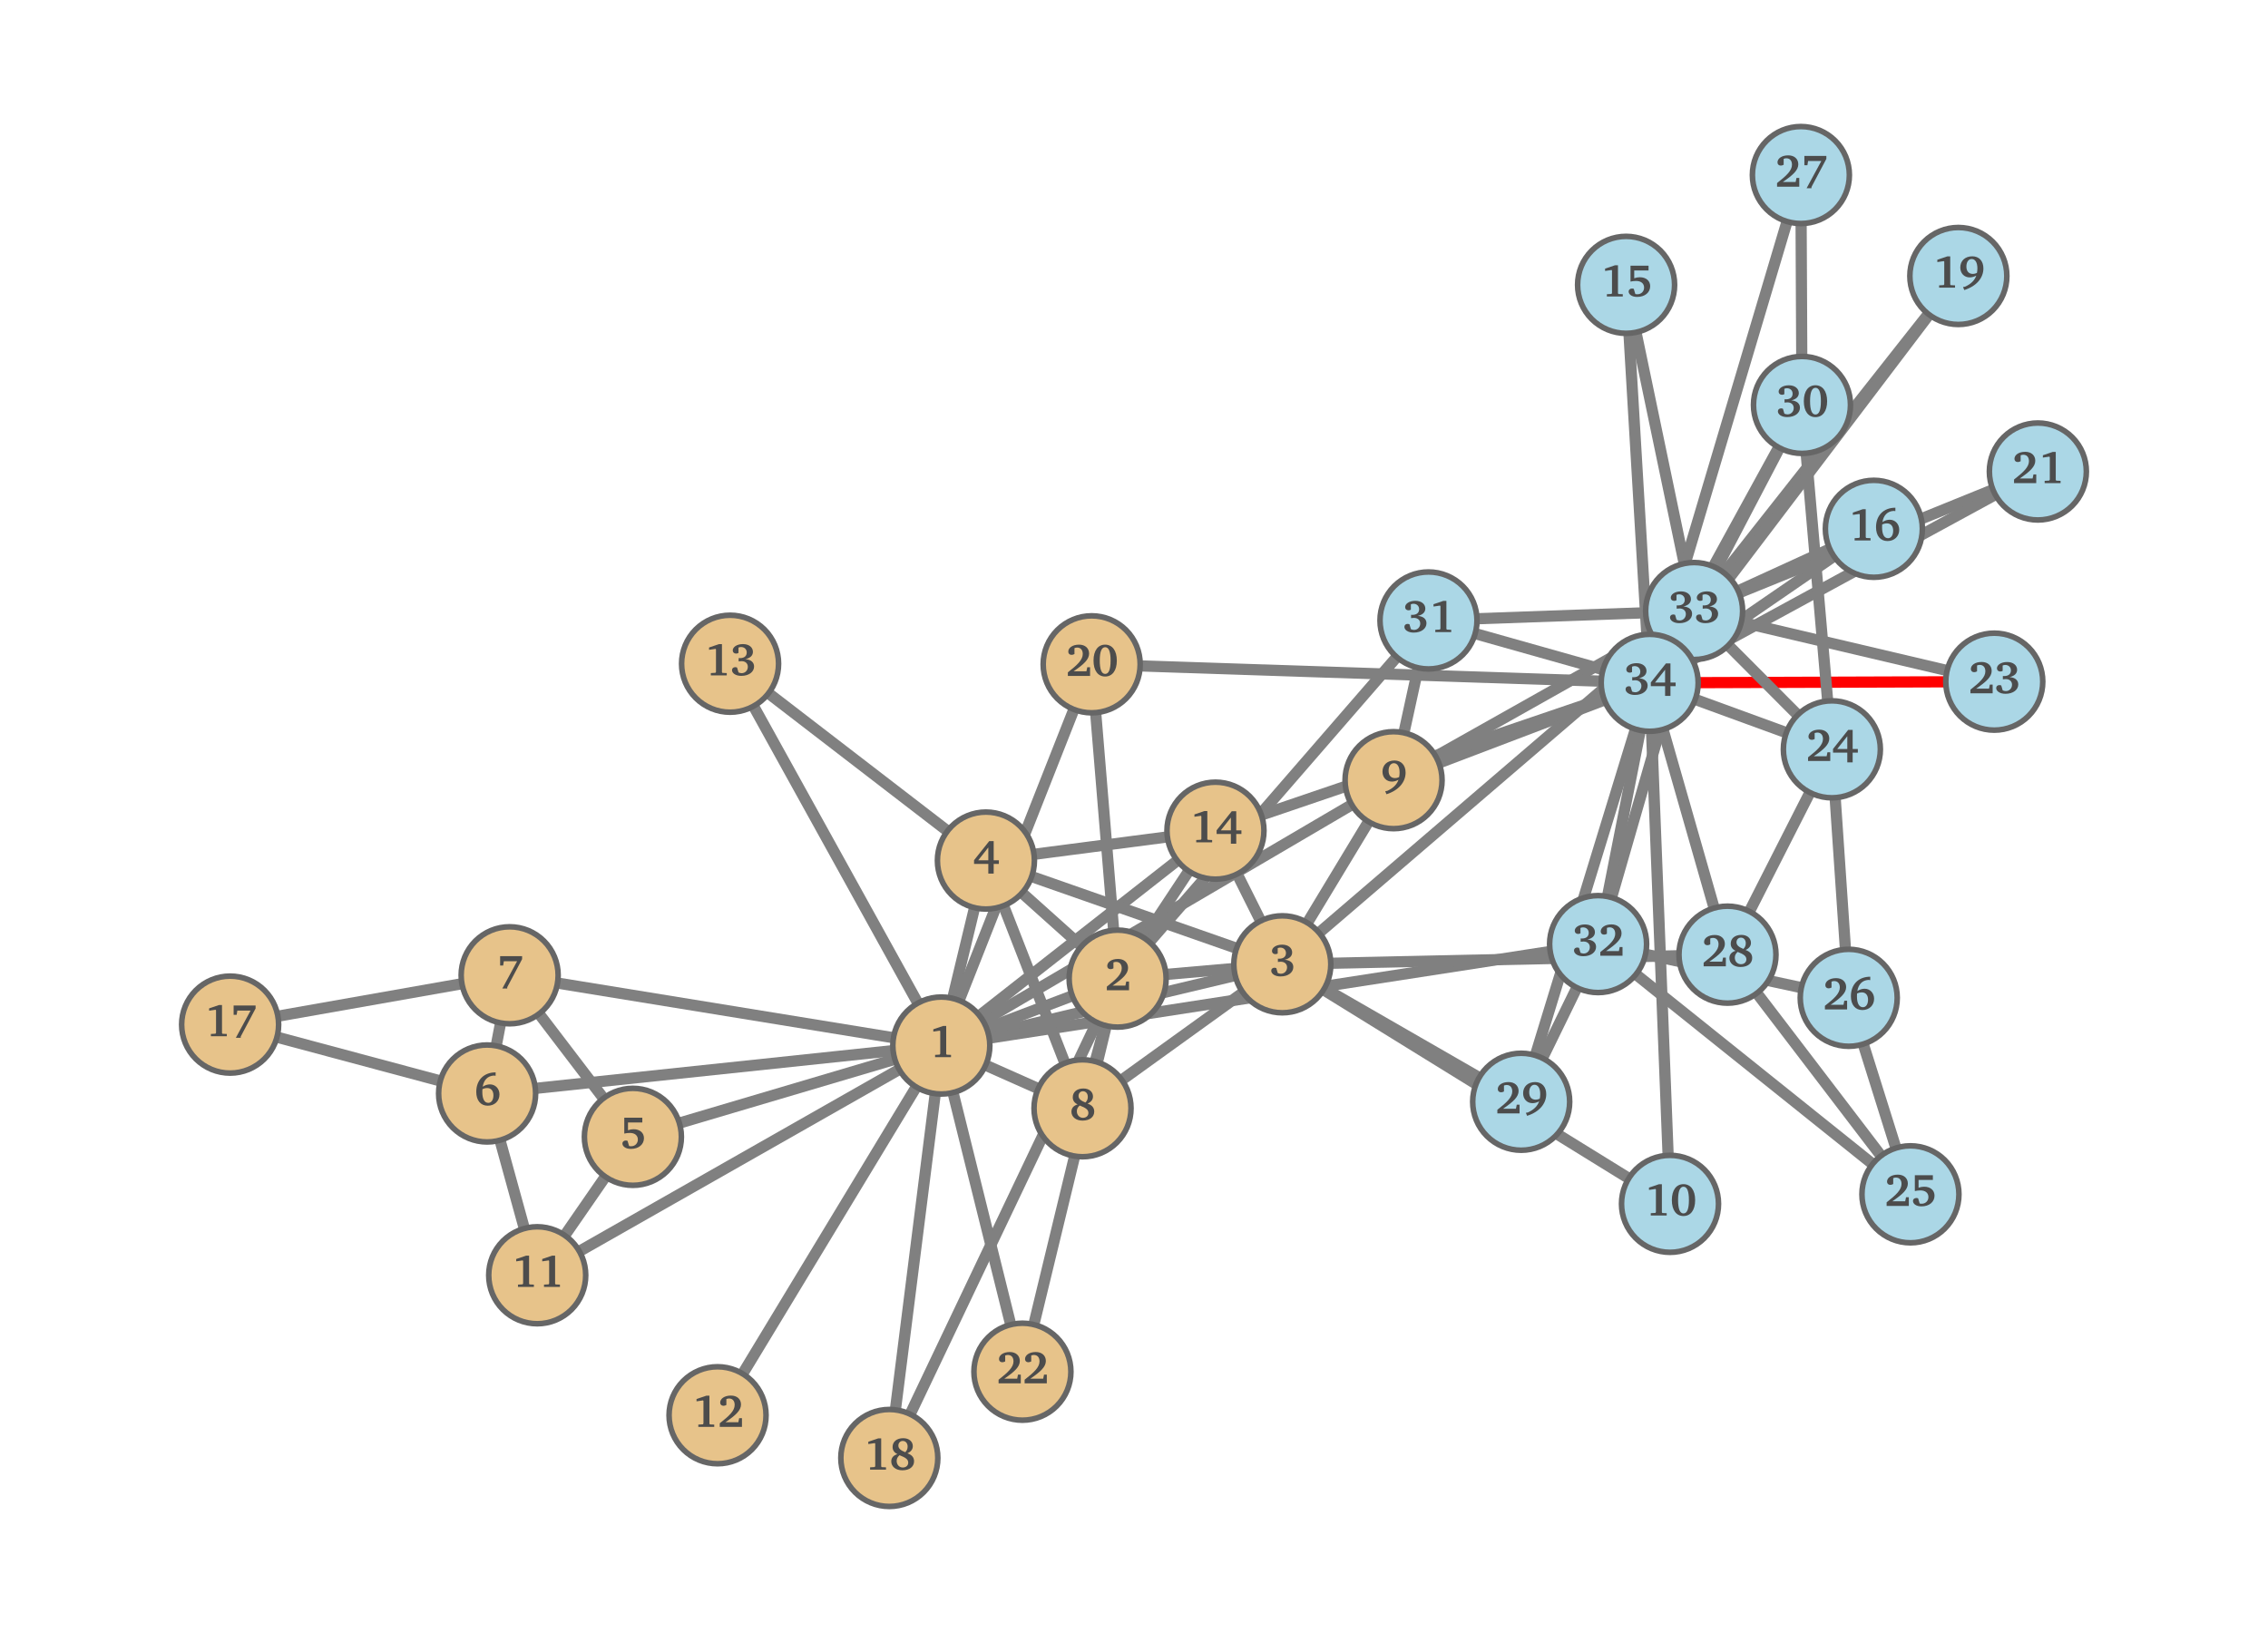<?xml version="1.0" encoding="utf-8" standalone="no"?>
<!DOCTYPE svg PUBLIC "-//W3C//DTD SVG 1.1//EN"
  "http://www.w3.org/Graphics/SVG/1.1/DTD/svg11.dtd">
<svg xmlns:xlink="http://www.w3.org/1999/xlink" width="405pt" height="291.6pt" viewBox="0 0 405 291.6" xmlns="http://www.w3.org/2000/svg" version="1.1">
 <defs>
  <style type="text/css">*{stroke-linejoin: round; stroke-linecap: butt}</style>
 </defs>
 <g id="figure_1">
  <g id="patch_1">
   <path d="M 0 291.6 
L 405 291.6 
L 405 0 
L 0 0 
z
" style="fill: #ffffff"/>
  </g>
  <g id="axes_1">
   <g id="LineCollection_1">
    <path d="M 168.094 186.696 
L 199.579 174.75 
" clip-path="url(#pf918e99a10)" style="fill: none; stroke: #808080; stroke-width: 2"/>
    <path d="M 168.094 186.696 
L 228.986 172.191 
" clip-path="url(#pf918e99a10)" style="fill: none; stroke: #808080; stroke-width: 2"/>
    <path d="M 168.094 186.696 
L 176.057 153.667 
" clip-path="url(#pf918e99a10)" style="fill: none; stroke: #808080; stroke-width: 2"/>
    <path d="M 168.094 186.696 
L 113.015 203.002 
" clip-path="url(#pf918e99a10)" style="fill: none; stroke: #808080; stroke-width: 2"/>
    <path d="M 168.094 186.696 
L 86.986 195.257 
" clip-path="url(#pf918e99a10)" style="fill: none; stroke: #808080; stroke-width: 2"/>
    <path d="M 168.094 186.696 
L 91.01 174.154 
" clip-path="url(#pf918e99a10)" style="fill: none; stroke: #808080; stroke-width: 2"/>
    <path d="M 168.094 186.696 
L 193.307 197.9 
" clip-path="url(#pf918e99a10)" style="fill: none; stroke: #808080; stroke-width: 2"/>
    <path d="M 168.094 186.696 
L 248.851 139.314 
" clip-path="url(#pf918e99a10)" style="fill: none; stroke: #808080; stroke-width: 2"/>
    <path d="M 168.094 186.696 
L 95.931 227.719 
" clip-path="url(#pf918e99a10)" style="fill: none; stroke: #808080; stroke-width: 2"/>
    <path d="M 168.094 186.696 
L 128.135 252.717 
" clip-path="url(#pf918e99a10)" style="fill: none; stroke: #808080; stroke-width: 2"/>
    <path d="M 168.094 186.696 
L 130.371 118.519 
" clip-path="url(#pf918e99a10)" style="fill: none; stroke: #808080; stroke-width: 2"/>
    <path d="M 168.094 186.696 
L 217.047 148.328 
" clip-path="url(#pf918e99a10)" style="fill: none; stroke: #808080; stroke-width: 2"/>
    <path d="M 168.094 186.696 
L 158.809 260.345 
" clip-path="url(#pf918e99a10)" style="fill: none; stroke: #808080; stroke-width: 2"/>
    <path d="M 168.094 186.696 
L 194.943 118.626 
" clip-path="url(#pf918e99a10)" style="fill: none; stroke: #808080; stroke-width: 2"/>
    <path d="M 168.094 186.696 
L 182.574 244.942 
" clip-path="url(#pf918e99a10)" style="fill: none; stroke: #808080; stroke-width: 2"/>
    <path d="M 168.094 186.696 
L 285.376 168.582 
" clip-path="url(#pf918e99a10)" style="fill: none; stroke: #808080; stroke-width: 2"/>
    <path d="M 199.579 174.75 
L 228.986 172.191 
" clip-path="url(#pf918e99a10)" style="fill: none; stroke: #808080; stroke-width: 2"/>
    <path d="M 199.579 174.75 
L 176.057 153.667 
" clip-path="url(#pf918e99a10)" style="fill: none; stroke: #808080; stroke-width: 2"/>
    <path d="M 199.579 174.75 
L 193.307 197.9 
" clip-path="url(#pf918e99a10)" style="fill: none; stroke: #808080; stroke-width: 2"/>
    <path d="M 199.579 174.75 
L 217.047 148.328 
" clip-path="url(#pf918e99a10)" style="fill: none; stroke: #808080; stroke-width: 2"/>
    <path d="M 199.579 174.75 
L 158.809 260.345 
" clip-path="url(#pf918e99a10)" style="fill: none; stroke: #808080; stroke-width: 2"/>
    <path d="M 199.579 174.75 
L 194.943 118.626 
" clip-path="url(#pf918e99a10)" style="fill: none; stroke: #808080; stroke-width: 2"/>
    <path d="M 199.579 174.75 
L 182.574 244.942 
" clip-path="url(#pf918e99a10)" style="fill: none; stroke: #808080; stroke-width: 2"/>
    <path d="M 199.579 174.75 
L 255.089 110.793 
" clip-path="url(#pf918e99a10)" style="fill: none; stroke: #808080; stroke-width: 2"/>
    <path d="M 228.986 172.191 
L 176.057 153.667 
" clip-path="url(#pf918e99a10)" style="fill: none; stroke: #808080; stroke-width: 2"/>
    <path d="M 228.986 172.191 
L 193.307 197.9 
" clip-path="url(#pf918e99a10)" style="fill: none; stroke: #808080; stroke-width: 2"/>
    <path d="M 228.986 172.191 
L 248.851 139.314 
" clip-path="url(#pf918e99a10)" style="fill: none; stroke: #808080; stroke-width: 2"/>
    <path d="M 228.986 172.191 
L 298.217 214.965 
" clip-path="url(#pf918e99a10)" style="fill: none; stroke: #808080; stroke-width: 2"/>
    <path d="M 228.986 172.191 
L 217.047 148.328 
" clip-path="url(#pf918e99a10)" style="fill: none; stroke: #808080; stroke-width: 2"/>
    <path d="M 228.986 172.191 
L 308.477 170.471 
" clip-path="url(#pf918e99a10)" style="fill: none; stroke: #808080; stroke-width: 2"/>
    <path d="M 228.986 172.191 
L 271.64 196.736 
" clip-path="url(#pf918e99a10)" style="fill: none; stroke: #808080; stroke-width: 2"/>
    <path d="M 228.986 172.191 
L 302.522 109.109 
" clip-path="url(#pf918e99a10)" style="fill: none; stroke: #808080; stroke-width: 2"/>
    <path d="M 176.057 153.667 
L 193.307 197.9 
" clip-path="url(#pf918e99a10)" style="fill: none; stroke: #808080; stroke-width: 2"/>
    <path d="M 176.057 153.667 
L 130.371 118.519 
" clip-path="url(#pf918e99a10)" style="fill: none; stroke: #808080; stroke-width: 2"/>
    <path d="M 176.057 153.667 
L 217.047 148.328 
" clip-path="url(#pf918e99a10)" style="fill: none; stroke: #808080; stroke-width: 2"/>
    <path d="M 113.015 203.002 
L 91.01 174.154 
" clip-path="url(#pf918e99a10)" style="fill: none; stroke: #808080; stroke-width: 2"/>
    <path d="M 113.015 203.002 
L 95.931 227.719 
" clip-path="url(#pf918e99a10)" style="fill: none; stroke: #808080; stroke-width: 2"/>
    <path d="M 86.986 195.257 
L 91.01 174.154 
" clip-path="url(#pf918e99a10)" style="fill: none; stroke: #808080; stroke-width: 2"/>
    <path d="M 86.986 195.257 
L 95.931 227.719 
" clip-path="url(#pf918e99a10)" style="fill: none; stroke: #808080; stroke-width: 2"/>
    <path d="M 86.986 195.257 
L 41.095 182.961 
" clip-path="url(#pf918e99a10)" style="fill: none; stroke: #808080; stroke-width: 2"/>
    <path d="M 91.01 174.154 
L 41.095 182.961 
" clip-path="url(#pf918e99a10)" style="fill: none; stroke: #808080; stroke-width: 2"/>
    <path d="M 248.851 139.314 
L 255.089 110.793 
" clip-path="url(#pf918e99a10)" style="fill: none; stroke: #808080; stroke-width: 2"/>
    <path d="M 248.851 139.314 
L 302.522 109.109 
" clip-path="url(#pf918e99a10)" style="fill: none; stroke: #808080; stroke-width: 2"/>
    <path d="M 248.851 139.314 
L 294.585 121.927 
" clip-path="url(#pf918e99a10)" style="fill: none; stroke: #808080; stroke-width: 2"/>
    <path d="M 298.217 214.965 
L 294.585 121.927 
" clip-path="url(#pf918e99a10)" style="fill: none; stroke: #808080; stroke-width: 2"/>
    <path d="M 217.047 148.328 
L 294.585 121.927 
" clip-path="url(#pf918e99a10)" style="fill: none; stroke: #808080; stroke-width: 2"/>
    <path d="M 290.375 50.866 
L 302.522 109.109 
" clip-path="url(#pf918e99a10)" style="fill: none; stroke: #808080; stroke-width: 2"/>
    <path d="M 290.375 50.866 
L 294.585 121.927 
" clip-path="url(#pf918e99a10)" style="fill: none; stroke: #808080; stroke-width: 2"/>
    <path d="M 334.619 94.427 
L 302.522 109.109 
" clip-path="url(#pf918e99a10)" style="fill: none; stroke: #808080; stroke-width: 2"/>
    <path d="M 334.619 94.427 
L 294.585 121.927 
" clip-path="url(#pf918e99a10)" style="fill: none; stroke: #808080; stroke-width: 2"/>
    <path d="M 349.706 49.282 
L 302.522 109.109 
" clip-path="url(#pf918e99a10)" style="fill: none; stroke: #808080; stroke-width: 2"/>
    <path d="M 349.706 49.282 
L 294.585 121.927 
" clip-path="url(#pf918e99a10)" style="fill: none; stroke: #808080; stroke-width: 2"/>
    <path d="M 194.943 118.626 
L 294.585 121.927 
" clip-path="url(#pf918e99a10)" style="fill: none; stroke: #808080; stroke-width: 2"/>
    <path d="M 363.905 84.193 
L 302.522 109.109 
" clip-path="url(#pf918e99a10)" style="fill: none; stroke: #808080; stroke-width: 2"/>
    <path d="M 363.905 84.193 
L 294.585 121.927 
" clip-path="url(#pf918e99a10)" style="fill: none; stroke: #808080; stroke-width: 2"/>
    <path d="M 356.12 121.72 
L 302.522 109.109 
" clip-path="url(#pf918e99a10)" style="fill: none; stroke: #808080; stroke-width: 2"/>
    <path d="M 356.12 121.72 
L 294.585 121.927 
" clip-path="url(#pf918e99a10)" style="fill: none; stroke: #ff0000; stroke-width: 2"/>
    <path d="M 327.12 133.802 
L 330.132 178.176 
" clip-path="url(#pf918e99a10)" style="fill: none; stroke: #808080; stroke-width: 2"/>
    <path d="M 327.12 133.802 
L 308.477 170.471 
" clip-path="url(#pf918e99a10)" style="fill: none; stroke: #808080; stroke-width: 2"/>
    <path d="M 327.12 133.802 
L 321.783 72.308 
" clip-path="url(#pf918e99a10)" style="fill: none; stroke: #808080; stroke-width: 2"/>
    <path d="M 327.12 133.802 
L 302.522 109.109 
" clip-path="url(#pf918e99a10)" style="fill: none; stroke: #808080; stroke-width: 2"/>
    <path d="M 327.12 133.802 
L 294.585 121.927 
" clip-path="url(#pf918e99a10)" style="fill: none; stroke: #808080; stroke-width: 2"/>
    <path d="M 341.149 213.266 
L 330.132 178.176 
" clip-path="url(#pf918e99a10)" style="fill: none; stroke: #808080; stroke-width: 2"/>
    <path d="M 341.149 213.266 
L 308.477 170.471 
" clip-path="url(#pf918e99a10)" style="fill: none; stroke: #808080; stroke-width: 2"/>
    <path d="M 341.149 213.266 
L 285.376 168.582 
" clip-path="url(#pf918e99a10)" style="fill: none; stroke: #808080; stroke-width: 2"/>
    <path d="M 330.132 178.176 
L 285.376 168.582 
" clip-path="url(#pf918e99a10)" style="fill: none; stroke: #808080; stroke-width: 2"/>
    <path d="M 321.587 31.255 
L 321.783 72.308 
" clip-path="url(#pf918e99a10)" style="fill: none; stroke: #808080; stroke-width: 2"/>
    <path d="M 321.587 31.255 
L 294.585 121.927 
" clip-path="url(#pf918e99a10)" style="fill: none; stroke: #808080; stroke-width: 2"/>
    <path d="M 308.477 170.471 
L 294.585 121.927 
" clip-path="url(#pf918e99a10)" style="fill: none; stroke: #808080; stroke-width: 2"/>
    <path d="M 271.64 196.736 
L 285.376 168.582 
" clip-path="url(#pf918e99a10)" style="fill: none; stroke: #808080; stroke-width: 2"/>
    <path d="M 271.64 196.736 
L 294.585 121.927 
" clip-path="url(#pf918e99a10)" style="fill: none; stroke: #808080; stroke-width: 2"/>
    <path d="M 321.783 72.308 
L 302.522 109.109 
" clip-path="url(#pf918e99a10)" style="fill: none; stroke: #808080; stroke-width: 2"/>
    <path d="M 321.783 72.308 
L 294.585 121.927 
" clip-path="url(#pf918e99a10)" style="fill: none; stroke: #808080; stroke-width: 2"/>
    <path d="M 255.089 110.793 
L 302.522 109.109 
" clip-path="url(#pf918e99a10)" style="fill: none; stroke: #808080; stroke-width: 2"/>
    <path d="M 255.089 110.793 
L 294.585 121.927 
" clip-path="url(#pf918e99a10)" style="fill: none; stroke: #808080; stroke-width: 2"/>
    <path d="M 285.376 168.582 
L 302.522 109.109 
" clip-path="url(#pf918e99a10)" style="fill: none; stroke: #808080; stroke-width: 2"/>
    <path d="M 285.376 168.582 
L 294.585 121.927 
" clip-path="url(#pf918e99a10)" style="fill: none; stroke: #808080; stroke-width: 2"/>
    <path d="M 302.522 109.109 
L 294.585 121.927 
" clip-path="url(#pf918e99a10)" style="fill: none; stroke: #808080; stroke-width: 2"/>
   </g>
   <g id="PathCollection_1">
    <defs>
     <path id="C0_0_0ee39d829d" d="M 0 8.66 
C 2.297 8.66 4.5 7.748 6.124 6.124 
C 7.748 4.5 8.66 2.297 8.66 -0 
C 8.66 -2.297 7.748 -4.5 6.124 -6.124 
C 4.5 -7.748 2.297 -8.66 0 -8.66 
C -2.297 -8.66 -4.5 -7.748 -6.124 -6.124 
C -7.748 -4.5 -8.66 -2.297 -8.66 0 
C -8.66 2.297 -7.748 4.5 -6.124 6.124 
C -4.5 7.748 -2.297 8.66 0 8.66 
z
"/>
    </defs>
    <g clip-path="url(#pf918e99a10)">
     <use xlink:href="#C0_0_0ee39d829d" x="168.094" y="186.696" style="fill: #e7c38a; stroke: #666666"/>
    </g>
    <g clip-path="url(#pf918e99a10)">
     <use xlink:href="#C0_0_0ee39d829d" x="199.579" y="174.75" style="fill: #e7c38a; stroke: #666666"/>
    </g>
    <g clip-path="url(#pf918e99a10)">
     <use xlink:href="#C0_0_0ee39d829d" x="228.986" y="172.191" style="fill: #e7c38a; stroke: #666666"/>
    </g>
    <g clip-path="url(#pf918e99a10)">
     <use xlink:href="#C0_0_0ee39d829d" x="176.057" y="153.667" style="fill: #e7c38a; stroke: #666666"/>
    </g>
    <g clip-path="url(#pf918e99a10)">
     <use xlink:href="#C0_0_0ee39d829d" x="113.015" y="203.002" style="fill: #e7c38a; stroke: #666666"/>
    </g>
    <g clip-path="url(#pf918e99a10)">
     <use xlink:href="#C0_0_0ee39d829d" x="86.986" y="195.257" style="fill: #e7c38a; stroke: #666666"/>
    </g>
    <g clip-path="url(#pf918e99a10)">
     <use xlink:href="#C0_0_0ee39d829d" x="91.01" y="174.154" style="fill: #e7c38a; stroke: #666666"/>
    </g>
    <g clip-path="url(#pf918e99a10)">
     <use xlink:href="#C0_0_0ee39d829d" x="193.307" y="197.9" style="fill: #e7c38a; stroke: #666666"/>
    </g>
    <g clip-path="url(#pf918e99a10)">
     <use xlink:href="#C0_0_0ee39d829d" x="248.851" y="139.314" style="fill: #e7c38a; stroke: #666666"/>
    </g>
    <g clip-path="url(#pf918e99a10)">
     <use xlink:href="#C0_0_0ee39d829d" x="298.217" y="214.965" style="fill: #abd7e6; stroke: #666666"/>
    </g>
    <g clip-path="url(#pf918e99a10)">
     <use xlink:href="#C0_0_0ee39d829d" x="95.931" y="227.719" style="fill: #e7c38a; stroke: #666666"/>
    </g>
    <g clip-path="url(#pf918e99a10)">
     <use xlink:href="#C0_0_0ee39d829d" x="128.135" y="252.717" style="fill: #e7c38a; stroke: #666666"/>
    </g>
    <g clip-path="url(#pf918e99a10)">
     <use xlink:href="#C0_0_0ee39d829d" x="130.371" y="118.519" style="fill: #e7c38a; stroke: #666666"/>
    </g>
    <g clip-path="url(#pf918e99a10)">
     <use xlink:href="#C0_0_0ee39d829d" x="217.047" y="148.328" style="fill: #e7c38a; stroke: #666666"/>
    </g>
    <g clip-path="url(#pf918e99a10)">
     <use xlink:href="#C0_0_0ee39d829d" x="290.375" y="50.866" style="fill: #abd7e6; stroke: #666666"/>
    </g>
    <g clip-path="url(#pf918e99a10)">
     <use xlink:href="#C0_0_0ee39d829d" x="334.619" y="94.427" style="fill: #abd7e6; stroke: #666666"/>
    </g>
    <g clip-path="url(#pf918e99a10)">
     <use xlink:href="#C0_0_0ee39d829d" x="41.095" y="182.961" style="fill: #e7c38a; stroke: #666666"/>
    </g>
    <g clip-path="url(#pf918e99a10)">
     <use xlink:href="#C0_0_0ee39d829d" x="158.809" y="260.345" style="fill: #e7c38a; stroke: #666666"/>
    </g>
    <g clip-path="url(#pf918e99a10)">
     <use xlink:href="#C0_0_0ee39d829d" x="349.706" y="49.282" style="fill: #abd7e6; stroke: #666666"/>
    </g>
    <g clip-path="url(#pf918e99a10)">
     <use xlink:href="#C0_0_0ee39d829d" x="194.943" y="118.626" style="fill: #e7c38a; stroke: #666666"/>
    </g>
    <g clip-path="url(#pf918e99a10)">
     <use xlink:href="#C0_0_0ee39d829d" x="363.905" y="84.193" style="fill: #abd7e6; stroke: #666666"/>
    </g>
    <g clip-path="url(#pf918e99a10)">
     <use xlink:href="#C0_0_0ee39d829d" x="182.574" y="244.942" style="fill: #e7c38a; stroke: #666666"/>
    </g>
    <g clip-path="url(#pf918e99a10)">
     <use xlink:href="#C0_0_0ee39d829d" x="356.12" y="121.72" style="fill: #abd7e6; stroke: #666666"/>
    </g>
    <g clip-path="url(#pf918e99a10)">
     <use xlink:href="#C0_0_0ee39d829d" x="327.12" y="133.802" style="fill: #abd7e6; stroke: #666666"/>
    </g>
    <g clip-path="url(#pf918e99a10)">
     <use xlink:href="#C0_0_0ee39d829d" x="341.149" y="213.266" style="fill: #abd7e6; stroke: #666666"/>
    </g>
    <g clip-path="url(#pf918e99a10)">
     <use xlink:href="#C0_0_0ee39d829d" x="330.132" y="178.176" style="fill: #abd7e6; stroke: #666666"/>
    </g>
    <g clip-path="url(#pf918e99a10)">
     <use xlink:href="#C0_0_0ee39d829d" x="321.587" y="31.255" style="fill: #abd7e6; stroke: #666666"/>
    </g>
    <g clip-path="url(#pf918e99a10)">
     <use xlink:href="#C0_0_0ee39d829d" x="308.477" y="170.471" style="fill: #abd7e6; stroke: #666666"/>
    </g>
    <g clip-path="url(#pf918e99a10)">
     <use xlink:href="#C0_0_0ee39d829d" x="271.64" y="196.736" style="fill: #abd7e6; stroke: #666666"/>
    </g>
    <g clip-path="url(#pf918e99a10)">
     <use xlink:href="#C0_0_0ee39d829d" x="321.783" y="72.308" style="fill: #abd7e6; stroke: #666666"/>
    </g>
    <g clip-path="url(#pf918e99a10)">
     <use xlink:href="#C0_0_0ee39d829d" x="255.089" y="110.793" style="fill: #abd7e6; stroke: #666666"/>
    </g>
    <g clip-path="url(#pf918e99a10)">
     <use xlink:href="#C0_0_0ee39d829d" x="285.376" y="168.582" style="fill: #abd7e6; stroke: #666666"/>
    </g>
    <g clip-path="url(#pf918e99a10)">
     <use xlink:href="#C0_0_0ee39d829d" x="302.522" y="109.109" style="fill: #abd7e6; stroke: #666666"/>
    </g>
    <g clip-path="url(#pf918e99a10)">
     <use xlink:href="#C0_0_0ee39d829d" x="294.585" y="121.927" style="fill: #abd7e6; stroke: #666666"/>
    </g>
   </g>
   <g id="text_1">
    <g clip-path="url(#pf918e99a10)">
     <!-- 1 -->
     <g style="fill: #4c4c4c" transform="translate(165.77 188.776) scale(0.08 -0.08)">
      <defs>
       <path id="CharterBT-Bold-31" d="M 2080 4358 
L 698 3891 
L 698 3565 
L 1606 3699 
L 1664 3622 
L 1664 474 
L 1587 358 
L 947 320 
L 947 0 
L 3168 0 
L 3168 320 
L 2566 346 
L 2496 448 
L 2496 4358 
L 2080 4358 
z
" transform="scale(0.016)"/>
      </defs>
      <use xlink:href="#CharterBT-Bold-31"/>
     </g>
    </g>
   </g>
   <g id="text_2">
    <g clip-path="url(#pf918e99a10)">
     <!-- 2 -->
     <g style="fill: #4c4c4c" transform="translate(197.255 176.83) scale(0.08 -0.08)">
      <defs>
       <path id="CharterBT-Bold-32" d="M 1107 653 
C 2528 1619 3270 2304 3270 3123 
C 3270 3866 2726 4371 1869 4371 
C 947 4371 365 3923 365 3392 
C 365 3123 544 2944 826 2944 
C 954 2944 1088 2982 1229 3059 
L 1229 3885 
C 1357 3936 1485 3962 1600 3962 
C 2086 3962 2387 3635 2387 3066 
C 2387 2266 1658 1555 307 506 
L 307 0 
L 3405 0 
L 3405 1216 
L 3014 1216 
L 2899 653 
L 1107 653 
z
" transform="scale(0.016)"/>
      </defs>
      <use xlink:href="#CharterBT-Bold-32"/>
     </g>
    </g>
   </g>
   <g id="text_3">
    <g clip-path="url(#pf918e99a10)">
     <!-- 3 -->
     <g style="fill: #4c4c4c" transform="translate(226.663 174.271) scale(0.08 -0.08)">
      <defs>
       <path id="CharterBT-Bold-33" d="M 2138 2259 
C 2829 2419 3187 2778 3187 3283 
C 3187 3904 2650 4365 1798 4365 
C 928 4365 371 3942 371 3482 
C 371 3226 557 3040 832 3040 
C 966 3040 1069 3066 1171 3130 
L 1171 3878 
C 1299 3930 1421 3955 1530 3955 
C 1997 3955 2323 3642 2323 3194 
C 2323 2701 1984 2406 1382 2406 
C 1325 2406 1261 2406 1197 2413 
L 1197 1952 
C 1370 1978 1504 1984 1594 1984 
C 2138 1984 2477 1664 2477 1197 
C 2477 698 2106 307 1619 307 
C 1491 307 1344 339 1178 403 
L 973 1094 
C 877 1126 800 1146 723 1146 
C 448 1146 269 979 269 730 
C 269 307 774 -70 1562 -70 
C 2662 -70 3347 512 3347 1235 
C 3347 1818 2918 2202 2138 2259 
z
" transform="scale(0.016)"/>
      </defs>
      <use xlink:href="#CharterBT-Bold-33"/>
     </g>
    </g>
   </g>
   <g id="text_4">
    <g clip-path="url(#pf918e99a10)">
     <!-- 4 -->
     <g style="fill: #4c4c4c" transform="translate(173.733 155.747) scale(0.08 -0.08)">
      <defs>
       <path id="CharterBT-Bold-34" d="M 2272 4333 
L 160 1677 
L 160 1158 
L 2150 1158 
L 2150 -198 
L 2899 -198 
L 2899 1158 
L 3622 1158 
L 3622 1664 
L 2899 1664 
L 2899 4333 
L 2272 4333 
z
M 2150 3450 
L 2150 1664 
L 742 1664 
L 2150 3450 
z
" transform="scale(0.016)"/>
      </defs>
      <use xlink:href="#CharterBT-Bold-34"/>
     </g>
    </g>
   </g>
   <g id="text_5">
    <g clip-path="url(#pf918e99a10)">
     <!-- 5 -->
     <g style="fill: #4c4c4c" transform="translate(110.692 205.082) scale(0.08 -0.08)">
      <defs>
       <path id="CharterBT-Bold-35" d="M 614 4294 
L 614 2080 
C 864 2138 1126 2170 1389 2170 
C 2093 2170 2509 1811 2509 1242 
C 2509 710 2106 314 1587 314 
C 1485 314 1389 320 1286 346 
L 1069 1069 
C 979 1094 902 1114 832 1114 
C 544 1114 352 928 352 710 
C 352 288 806 -58 1542 -58 
C 2637 -58 3360 576 3360 1434 
C 3360 2182 2797 2688 1907 2688 
C 1664 2688 1414 2643 1133 2547 
L 1133 3629 
L 3130 3629 
L 3130 4294 
L 614 4294 
z
" transform="scale(0.016)"/>
      </defs>
      <use xlink:href="#CharterBT-Bold-35"/>
     </g>
    </g>
   </g>
   <g id="text_6">
    <g clip-path="url(#pf918e99a10)">
     <!-- 6 -->
     <g style="fill: #4c4c4c" transform="translate(84.662 197.337) scale(0.08 -0.08)">
      <defs>
       <path id="CharterBT-Bold-36" d="M 3002 4570 
C 1344 4563 301 3482 301 1850 
C 301 640 922 -83 1901 -83 
C 2854 -83 3539 563 3539 1491 
C 3539 2304 2963 2893 2214 2893 
C 1856 2893 1517 2778 1197 2566 
C 1357 3520 1888 4058 2733 4122 
L 3002 4096 
L 3002 4570 
z
M 1158 2221 
C 1370 2330 1600 2381 1843 2381 
C 2362 2381 2694 1997 2694 1370 
C 2694 704 2394 314 1978 314 
C 1459 314 1146 826 1146 1837 
C 1146 1894 1152 2029 1158 2221 
z
" transform="scale(0.016)"/>
      </defs>
      <use xlink:href="#CharterBT-Bold-36"/>
     </g>
    </g>
   </g>
   <g id="text_7">
    <g clip-path="url(#pf918e99a10)">
     <!-- 7 -->
     <g style="fill: #4c4c4c" transform="translate(88.686 176.234) scale(0.08 -0.08)">
      <defs>
       <path id="CharterBT-Bold-37" d="M 486 4294 
L 486 2989 
L 909 2989 
L 1005 3584 
L 2854 3584 
L 794 -218 
L 1478 -218 
L 1478 -38 
L 3552 3878 
L 3552 4294 
L 486 4294 
z
" transform="scale(0.016)"/>
      </defs>
      <use xlink:href="#CharterBT-Bold-37"/>
     </g>
    </g>
   </g>
   <g id="text_8">
    <g clip-path="url(#pf918e99a10)">
     <!-- 8 -->
     <g style="fill: #4c4c4c" transform="translate(190.983 199.98) scale(0.08 -0.08)">
      <defs>
       <path id="CharterBT-Bold-38" d="M 2221 2426 
C 1574 2682 1261 2950 1261 3354 
C 1261 3725 1517 4000 1875 4000 
C 2278 4000 2554 3680 2554 3213 
C 2554 2899 2438 2630 2221 2426 
z
M 2522 2278 
C 3021 2496 3277 2842 3277 3270 
C 3277 3904 2765 4384 1939 4384 
C 1030 4384 454 3891 454 3162 
C 454 2707 685 2368 1133 2163 
C 570 1997 269 1645 269 1146 
C 269 442 870 -96 1818 -96 
C 2848 -96 3450 429 3450 1165 
C 3450 1702 3149 2054 2522 2278 
z
M 1421 2010 
C 2240 1690 2637 1446 2637 973 
C 2637 576 2336 294 1875 294 
C 1389 294 1024 678 1024 1216 
C 1024 1530 1152 1766 1421 2010 
z
" transform="scale(0.016)"/>
      </defs>
      <use xlink:href="#CharterBT-Bold-38"/>
     </g>
    </g>
   </g>
   <g id="text_9">
    <g clip-path="url(#pf918e99a10)">
     <!-- 9 -->
     <g style="fill: #4c4c4c" transform="translate(246.527 141.394) scale(0.08 -0.08)">
      <defs>
       <path id="CharterBT-Bold-39" d="M 2592 2054 
C 2394 1958 2214 1914 2035 1914 
C 1459 1914 1120 2278 1120 2944 
C 1120 3597 1440 3994 1856 3994 
C 2336 3994 2656 3533 2656 2682 
C 2656 2458 2630 2253 2592 2054 
z
M 826 -339 
C 2541 205 3494 1363 3494 2682 
C 3494 3718 2886 4371 1946 4371 
C 928 4371 269 3738 269 2810 
C 269 1990 826 1427 1574 1427 
C 1888 1427 2195 1517 2502 1677 
C 2266 1005 1754 506 941 134 
L 653 83 
L 826 -339 
z
" transform="scale(0.016)"/>
      </defs>
      <use xlink:href="#CharterBT-Bold-39"/>
     </g>
    </g>
   </g>
   <g id="text_10">
    <g clip-path="url(#pf918e99a10)">
     <!-- 10 -->
     <g style="fill: #4c4c4c" transform="translate(293.569 217.045) scale(0.08 -0.08)">
      <defs>
       <path id="CharterBT-Bold-30" d="M 1875 4371 
C 890 4371 256 3558 256 2144 
C 256 730 890 -77 1875 -77 
C 2867 -77 3507 736 3507 2144 
C 3507 3552 2867 4371 1875 4371 
z
M 1882 4013 
C 2387 4013 2637 3392 2637 2150 
C 2637 909 2387 288 1882 288 
C 1376 288 1126 915 1126 2170 
C 1126 3398 1389 4013 1882 4013 
z
" transform="scale(0.016)"/>
      </defs>
      <use xlink:href="#CharterBT-Bold-31"/>
      <use xlink:href="#CharterBT-Bold-30" transform="translate(58.1 0)"/>
     </g>
    </g>
   </g>
   <g id="text_11">
    <g clip-path="url(#pf918e99a10)">
     <!-- 11 -->
     <g style="fill: #4c4c4c" transform="translate(91.284 229.799) scale(0.08 -0.08)">
      <use xlink:href="#CharterBT-Bold-31"/>
      <use xlink:href="#CharterBT-Bold-31" transform="translate(58.1 0)"/>
     </g>
    </g>
   </g>
   <g id="text_12">
    <g clip-path="url(#pf918e99a10)">
     <!-- 12 -->
     <g style="fill: #4c4c4c" transform="translate(123.488 254.797) scale(0.08 -0.08)">
      <use xlink:href="#CharterBT-Bold-31"/>
      <use xlink:href="#CharterBT-Bold-32" transform="translate(58.1 0)"/>
     </g>
    </g>
   </g>
   <g id="text_13">
    <g clip-path="url(#pf918e99a10)">
     <!-- 13 -->
     <g style="fill: #4c4c4c" transform="translate(125.724 120.599) scale(0.08 -0.08)">
      <use xlink:href="#CharterBT-Bold-31"/>
      <use xlink:href="#CharterBT-Bold-33" transform="translate(58.1 0)"/>
     </g>
    </g>
   </g>
   <g id="text_14">
    <g clip-path="url(#pf918e99a10)">
     <!-- 14 -->
     <g style="fill: #4c4c4c" transform="translate(212.399 150.408) scale(0.08 -0.08)">
      <use xlink:href="#CharterBT-Bold-31"/>
      <use xlink:href="#CharterBT-Bold-34" transform="translate(58.1 0)"/>
     </g>
    </g>
   </g>
   <g id="text_15">
    <g clip-path="url(#pf918e99a10)">
     <!-- 15 -->
     <g style="fill: #4c4c4c" transform="translate(285.728 52.946) scale(0.08 -0.08)">
      <use xlink:href="#CharterBT-Bold-31"/>
      <use xlink:href="#CharterBT-Bold-35" transform="translate(58.1 0)"/>
     </g>
    </g>
   </g>
   <g id="text_16">
    <g clip-path="url(#pf918e99a10)">
     <!-- 16 -->
     <g style="fill: #4c4c4c" transform="translate(329.971 96.507) scale(0.08 -0.08)">
      <use xlink:href="#CharterBT-Bold-31"/>
      <use xlink:href="#CharterBT-Bold-36" transform="translate(58.1 0)"/>
     </g>
    </g>
   </g>
   <g id="text_17">
    <g clip-path="url(#pf918e99a10)">
     <!-- 17 -->
     <g style="fill: #4c4c4c" transform="translate(36.448 185.041) scale(0.08 -0.08)">
      <use xlink:href="#CharterBT-Bold-31"/>
      <use xlink:href="#CharterBT-Bold-37" transform="translate(58.1 0)"/>
     </g>
    </g>
   </g>
   <g id="text_18">
    <g clip-path="url(#pf918e99a10)">
     <!-- 18 -->
     <g style="fill: #4c4c4c" transform="translate(154.161 262.425) scale(0.08 -0.08)">
      <use xlink:href="#CharterBT-Bold-31"/>
      <use xlink:href="#CharterBT-Bold-38" transform="translate(58.1 0)"/>
     </g>
    </g>
   </g>
   <g id="text_19">
    <g clip-path="url(#pf918e99a10)">
     <!-- 19 -->
     <g style="fill: #4c4c4c" transform="translate(345.059 51.362) scale(0.08 -0.08)">
      <use xlink:href="#CharterBT-Bold-31"/>
      <use xlink:href="#CharterBT-Bold-39" transform="translate(58.1 0)"/>
     </g>
    </g>
   </g>
   <g id="text_20">
    <g clip-path="url(#pf918e99a10)">
     <!-- 20 -->
     <g style="fill: #4c4c4c" transform="translate(190.296 120.706) scale(0.08 -0.08)">
      <use xlink:href="#CharterBT-Bold-32"/>
      <use xlink:href="#CharterBT-Bold-30" transform="translate(58.1 0)"/>
     </g>
    </g>
   </g>
   <g id="text_21">
    <g clip-path="url(#pf918e99a10)">
     <!-- 21 -->
     <g style="fill: #4c4c4c" transform="translate(359.257 86.273) scale(0.08 -0.08)">
      <use xlink:href="#CharterBT-Bold-32"/>
      <use xlink:href="#CharterBT-Bold-31" transform="translate(58.1 0)"/>
     </g>
    </g>
   </g>
   <g id="text_22">
    <g clip-path="url(#pf918e99a10)">
     <!-- 22 -->
     <g style="fill: #4c4c4c" transform="translate(177.926 247.022) scale(0.08 -0.08)">
      <use xlink:href="#CharterBT-Bold-32"/>
      <use xlink:href="#CharterBT-Bold-32" transform="translate(58.1 0)"/>
     </g>
    </g>
   </g>
   <g id="text_23">
    <g clip-path="url(#pf918e99a10)">
     <!-- 23 -->
     <g style="fill: #4c4c4c" transform="translate(351.472 123.8) scale(0.08 -0.08)">
      <use xlink:href="#CharterBT-Bold-32"/>
      <use xlink:href="#CharterBT-Bold-33" transform="translate(58.1 0)"/>
     </g>
    </g>
   </g>
   <g id="text_24">
    <g clip-path="url(#pf918e99a10)">
     <!-- 24 -->
     <g style="fill: #4c4c4c" transform="translate(322.473 135.882) scale(0.08 -0.08)">
      <use xlink:href="#CharterBT-Bold-32"/>
      <use xlink:href="#CharterBT-Bold-34" transform="translate(58.1 0)"/>
     </g>
    </g>
   </g>
   <g id="text_25">
    <g clip-path="url(#pf918e99a10)">
     <!-- 25 -->
     <g style="fill: #4c4c4c" transform="translate(336.502 215.346) scale(0.08 -0.08)">
      <use xlink:href="#CharterBT-Bold-32"/>
      <use xlink:href="#CharterBT-Bold-35" transform="translate(58.1 0)"/>
     </g>
    </g>
   </g>
   <g id="text_26">
    <g clip-path="url(#pf918e99a10)">
     <!-- 26 -->
     <g style="fill: #4c4c4c" transform="translate(325.484 180.256) scale(0.08 -0.08)">
      <use xlink:href="#CharterBT-Bold-32"/>
      <use xlink:href="#CharterBT-Bold-36" transform="translate(58.1 0)"/>
     </g>
    </g>
   </g>
   <g id="text_27">
    <g clip-path="url(#pf918e99a10)">
     <!-- 27 -->
     <g style="fill: #4c4c4c" transform="translate(316.94 33.335) scale(0.08 -0.08)">
      <use xlink:href="#CharterBT-Bold-32"/>
      <use xlink:href="#CharterBT-Bold-37" transform="translate(58.1 0)"/>
     </g>
    </g>
   </g>
   <g id="text_28">
    <g clip-path="url(#pf918e99a10)">
     <!-- 28 -->
     <g style="fill: #4c4c4c" transform="translate(303.829 172.551) scale(0.08 -0.08)">
      <use xlink:href="#CharterBT-Bold-32"/>
      <use xlink:href="#CharterBT-Bold-38" transform="translate(58.1 0)"/>
     </g>
    </g>
   </g>
   <g id="text_29">
    <g clip-path="url(#pf918e99a10)">
     <!-- 29 -->
     <g style="fill: #4c4c4c" transform="translate(266.992 198.816) scale(0.08 -0.08)">
      <use xlink:href="#CharterBT-Bold-32"/>
      <use xlink:href="#CharterBT-Bold-39" transform="translate(58.1 0)"/>
     </g>
    </g>
   </g>
   <g id="text_30">
    <g clip-path="url(#pf918e99a10)">
     <!-- 30 -->
     <g style="fill: #4c4c4c" transform="translate(317.136 74.388) scale(0.08 -0.08)">
      <use xlink:href="#CharterBT-Bold-33"/>
      <use xlink:href="#CharterBT-Bold-30" transform="translate(58.1 0)"/>
     </g>
    </g>
   </g>
   <g id="text_31">
    <g clip-path="url(#pf918e99a10)">
     <!-- 31 -->
     <g style="fill: #4c4c4c" transform="translate(250.442 112.873) scale(0.08 -0.08)">
      <use xlink:href="#CharterBT-Bold-33"/>
      <use xlink:href="#CharterBT-Bold-31" transform="translate(58.1 0)"/>
     </g>
    </g>
   </g>
   <g id="text_32">
    <g clip-path="url(#pf918e99a10)">
     <!-- 32 -->
     <g style="fill: #4c4c4c" transform="translate(280.728 170.662) scale(0.08 -0.08)">
      <use xlink:href="#CharterBT-Bold-33"/>
      <use xlink:href="#CharterBT-Bold-32" transform="translate(58.1 0)"/>
     </g>
    </g>
   </g>
   <g id="text_33">
    <g clip-path="url(#pf918e99a10)">
     <!-- 33 -->
     <g style="fill: #4c4c4c" transform="translate(297.875 111.189) scale(0.08 -0.08)">
      <use xlink:href="#CharterBT-Bold-33"/>
      <use xlink:href="#CharterBT-Bold-33" transform="translate(58.1 0)"/>
     </g>
    </g>
   </g>
   <g id="text_34">
    <g clip-path="url(#pf918e99a10)">
     <!-- 34 -->
     <g style="fill: #4c4c4c" transform="translate(289.937 124.007) scale(0.08 -0.08)">
      <use xlink:href="#CharterBT-Bold-33"/>
      <use xlink:href="#CharterBT-Bold-34" transform="translate(58.1 0)"/>
     </g>
    </g>
   </g>
  </g>
 </g>
 <defs>
  <clipPath id="pf918e99a10">
   <rect x="7.2" y="7.2" width="390.6" height="277.2"/>
  </clipPath>
 </defs>
</svg>

